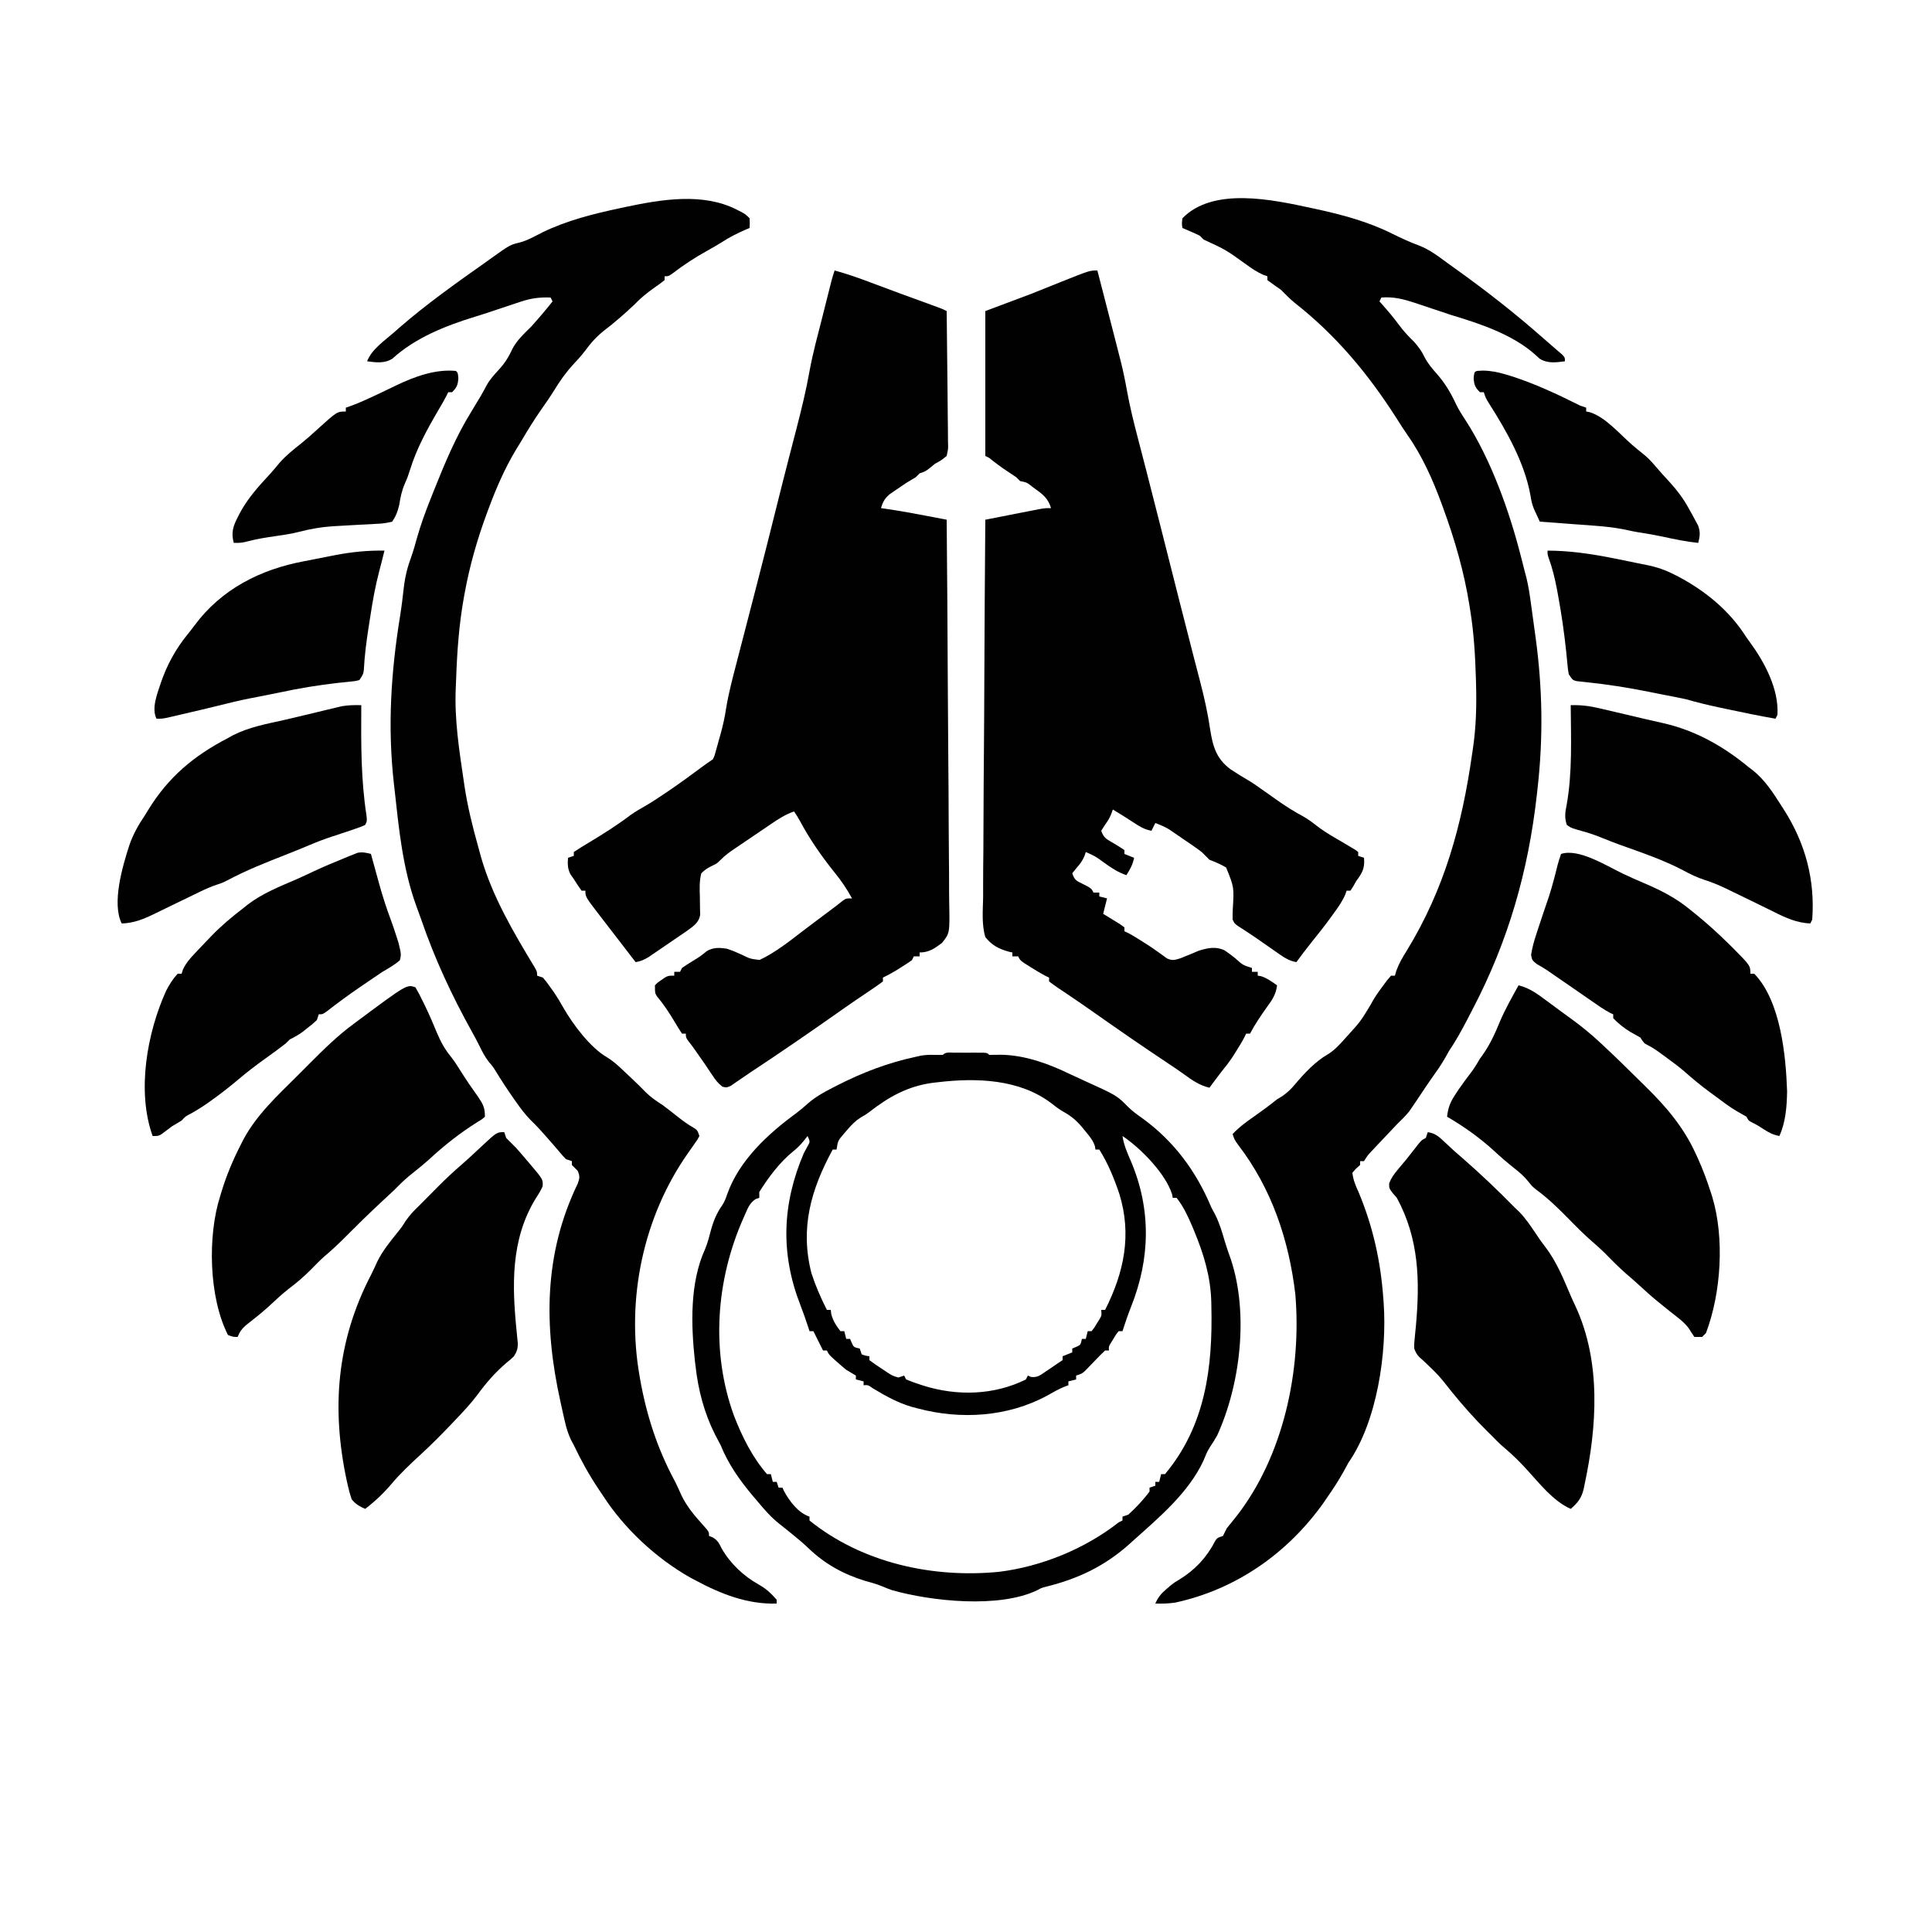<?xml version="1.0" encoding="UTF-8"?>
<svg version="1.1" xmlns="http://www.w3.org/2000/svg" width="1000" height="1000">
<path d="M0 0 C6.358 1.742 12.517 3.888 18.676 6.234 C23.649 8.125 28.636 9.974 33.633 11.801 C34.307 12.047 34.981 12.294 35.676 12.548 C38.43 13.555 41.185 14.561 43.94 15.565 C45.895 16.278 47.85 16.993 49.805 17.707 C51.521 18.333 51.521 18.333 53.273 18.972 C56 20 56 20 58 21 C58.139 30.71 58.246 40.419 58.311 50.129 C58.342 54.638 58.385 59.146 58.453 63.655 C58.518 68.006 58.554 72.356 58.569 76.707 C58.58 78.367 58.602 80.027 58.634 81.687 C58.678 84.013 58.684 86.335 58.681 88.661 C58.703 89.348 58.724 90.035 58.747 90.743 C58.722 92.672 58.722 92.672 58 96 C55.125 98.322 55.125 98.322 52 100 C50.67 101.083 50.67 101.083 49.312 102.188 C47 104 47 104 44 105 C43.34 105.66 42.68 106.32 42 107 C40.34 108.011 38.672 109.01 37 110 C35.086 111.265 33.191 112.558 31.312 113.875 C30.36 114.532 29.407 115.19 28.426 115.867 C25.839 118.142 24.972 119.738 24 123 C24.695 123.098 25.39 123.196 26.105 123.297 C33.439 124.375 40.71 125.676 47.988 127.078 C48.955 127.263 49.921 127.448 50.917 127.639 C53.278 128.092 55.639 128.545 58 129 C58.257 157.024 58.451 185.049 58.57 213.074 C58.627 226.087 58.704 239.099 58.83 252.111 C58.939 263.453 59.01 274.794 59.035 286.136 C59.049 292.142 59.083 298.146 59.163 304.152 C59.238 309.806 59.261 315.458 59.244 321.112 C59.247 323.186 59.269 325.26 59.311 327.333 C59.614 342.971 59.614 342.971 55.573 348.052 C51.786 350.92 48.826 353 44 353 C44 353.66 44 354.32 44 355 C43.01 355 42.02 355 41 355 C40.67 355.66 40.34 356.32 40 357 C38.263 358.217 36.486 359.376 34.688 360.5 C33.722 361.108 32.756 361.717 31.762 362.344 C29.54 363.676 27.337 364.89 25 366 C25 366.66 25 367.32 25 368 C22.784 369.671 20.562 371.22 18.25 372.75 C16.771 373.746 15.294 374.744 13.816 375.742 C13.03 376.272 12.244 376.801 11.434 377.347 C7.319 380.142 3.256 383.012 -0.812 385.875 C-14.859 395.73 -28.996 405.456 -43.331 414.888 C-44.978 415.985 -46.604 417.114 -48.23 418.242 C-49.206 418.905 -50.182 419.567 -51.188 420.25 C-52.446 421.124 -52.446 421.124 -53.73 422.016 C-56 423 -56 423 -58.094 422.453 C-60.393 420.701 -61.715 418.91 -63.312 416.5 C-63.912 415.611 -64.511 414.721 -65.129 413.805 C-66.055 412.416 -66.055 412.416 -67 411 C-68.245 409.205 -69.495 407.413 -70.75 405.625 C-71.302 404.834 -71.853 404.042 -72.422 403.227 C-73.478 401.736 -74.573 400.272 -75.703 398.836 C-77 397 -77 397 -77 395 C-77.66 395 -78.32 395 -79 395 C-80.322 393.047 -81.557 391.035 -82.75 389 C-85.542 384.287 -88.442 379.895 -91.969 375.684 C-93 374 -93 374 -93 370 C-91.574 368.516 -91.574 368.516 -89.688 367.25 C-88.765 366.608 -88.765 366.608 -87.824 365.953 C-86 365 -86 365 -83 365 C-83 364.34 -83 363.68 -83 363 C-82.01 363 -81.02 363 -80 363 C-79.67 362.34 -79.34 361.68 -79 361 C-77.261 359.807 -75.483 358.669 -73.688 357.562 C-69.732 355.164 -69.732 355.164 -66.145 352.277 C-62.856 350.319 -59.676 350.486 -56 351 C-53.307 351.8 -50.799 352.887 -48.25 354.062 C-43.743 356.273 -43.743 356.273 -38.859 356.871 C-30.471 352.941 -23.06 346.924 -15.741 341.326 C-12.343 338.738 -8.919 336.185 -5.5 333.625 C-4.156 332.617 -2.812 331.61 -1.469 330.602 C-0.86 330.148 -0.252 329.695 0.375 329.228 C1.698 328.228 2.994 327.193 4.281 326.148 C6 325 6 325 9 325 C6.299 320.022 3.329 315.69 -0.25 311.312 C-6.935 302.963 -12.957 294.294 -17.992 284.84 C-18.905 283.174 -19.946 281.58 -21 280 C-25.374 281.524 -29.014 283.843 -32.812 286.438 C-33.456 286.873 -34.1 287.308 -34.763 287.756 C-36.133 288.684 -37.501 289.615 -38.868 290.547 C-41.04 292.027 -43.219 293.496 -45.398 294.965 C-46.829 295.934 -48.258 296.904 -49.688 297.875 C-50.358 298.327 -51.029 298.778 -51.72 299.244 C-54.349 301.042 -56.728 302.721 -58.957 305.008 C-61 307 -61 307 -62.992 307.935 C-65.402 309.091 -67.125 310.083 -69 312 C-70.05 316.023 -69.892 319.928 -69.75 324.062 C-69.707 326.22 -69.68 328.377 -69.672 330.535 C-69.642 331.488 -69.612 332.441 -69.581 333.422 C-70.296 337.819 -73.256 339.446 -76.686 341.999 C-82.627 346.064 -82.627 346.064 -84.763 347.51 C-86.5 348.687 -88.229 349.875 -89.957 351.064 C-91.065 351.818 -92.173 352.572 -93.281 353.324 C-94.282 354.006 -95.283 354.687 -96.314 355.389 C-98.65 356.79 -100.343 357.563 -103 358 C-105.808 354.355 -108.613 350.708 -111.416 347.059 C-113.092 344.88 -114.773 342.704 -116.453 340.527 C-117.615 339.018 -118.776 337.509 -119.938 336 C-120.493 335.283 -121.048 334.565 -121.62 333.826 C-129 324.219 -129 324.219 -129 321 C-129.66 321 -130.32 321 -131 321 C-132.406 319.05 -133.73 317.04 -135 315 C-135.577 314.175 -136.155 313.35 -136.75 312.5 C-138.255 309.489 -138.232 307.323 -138 304 C-137.01 303.67 -136.02 303.34 -135 303 C-135 302.34 -135 301.68 -135 301 C-132.367 299.245 -129.72 297.613 -127 296 C-119.632 291.577 -112.484 287.057 -105.633 281.859 C-103.107 280.076 -100.508 278.549 -97.812 277.041 C-94.788 275.304 -91.897 273.377 -89 271.438 C-88.364 271.013 -87.727 270.588 -87.071 270.15 C-80.937 266.021 -74.981 261.661 -69.047 257.25 C-67.065 255.786 -65.05 254.367 -63 253 C-62.07 250.999 -62.07 250.999 -61.465 248.633 C-61.213 247.746 -60.961 246.859 -60.701 245.945 C-60.449 245.015 -60.197 244.084 -59.938 243.125 C-59.682 242.233 -59.426 241.341 -59.162 240.422 C-57.889 235.852 -56.856 231.344 -56.165 226.65 C-54.906 218.945 -52.935 211.451 -50.965 203.906 C-50.563 202.351 -50.161 200.795 -49.76 199.239 C-48.704 195.149 -47.643 191.059 -46.58 186.971 C-44.909 180.544 -43.248 174.114 -41.586 167.685 C-41.171 166.079 -40.756 164.474 -40.34 162.868 C-36.873 149.467 -33.494 136.045 -30.15 122.612 C-28.003 113.987 -25.827 105.371 -23.602 96.766 C-23.349 95.787 -23.096 94.808 -22.836 93.8 C-21.847 89.969 -20.857 86.139 -19.859 82.31 C-17.17 71.978 -14.686 61.727 -12.823 51.212 C-11.123 42.113 -8.651 33.156 -6.375 24.188 C-5.867 22.166 -5.359 20.145 -4.852 18.123 C-4.368 16.2 -3.883 14.278 -3.398 12.355 C-3.172 11.459 -2.946 10.562 -2.713 9.638 C-2.503 8.809 -2.293 7.98 -2.076 7.126 C-1.892 6.399 -1.707 5.672 -1.518 4.924 C-1.071 3.265 -0.543 1.629 0 0 Z " fill="#000100" transform="translate(432,140)"/>
<path d="M0 0 C2.505 9.662 5 19.326 7.484 28.993 C7.962 30.851 8.44 32.708 8.919 34.566 C9.723 37.688 10.519 40.813 11.312 43.938 C11.542 44.826 11.772 45.715 12.008 46.631 C13.34 51.911 14.421 57.204 15.383 62.562 C16.851 70.652 18.816 78.572 20.898 86.524 C22.11 91.155 23.303 95.791 24.5 100.426 C24.901 101.977 24.901 101.977 25.311 103.56 C27.693 112.776 30.038 122.002 32.375 131.23 C32.565 131.982 32.756 132.734 32.952 133.508 C34.125 138.143 35.298 142.777 36.471 147.412 C38.221 154.327 39.971 161.242 41.723 168.156 C41.91 168.894 42.097 169.632 42.289 170.393 C44.609 179.548 46.944 188.7 49.309 197.844 C49.547 198.768 49.786 199.692 50.032 200.644 C51.077 204.69 52.126 208.734 53.184 212.776 C55.3 220.912 57.12 229.02 58.344 237.34 C59.709 246.186 61.49 252.68 68.921 258.179 C71.888 260.154 74.901 262.021 77.982 263.812 C80.573 265.338 83.001 267.051 85.438 268.812 C86.198 269.342 86.959 269.872 87.742 270.418 C89.338 271.536 90.925 272.665 92.508 273.801 C97.16 277.123 101.82 280.059 106.855 282.758 C109.733 284.425 112.278 286.426 114.902 288.461 C118.742 291.278 122.893 293.597 127 296 C128.547 296.908 130.089 297.824 131.625 298.75 C132.277 299.137 132.93 299.523 133.602 299.922 C134.294 300.456 134.294 300.456 135 301 C135 301.66 135 302.32 135 303 C135.99 303.33 136.98 303.66 138 304 C138.51 309.357 137.169 311.745 134 316 C133.464 316.949 132.928 317.897 132.375 318.875 C131.694 319.927 131.694 319.927 131 321 C130.34 321 129.68 321 129 321 C128.765 321.687 128.531 322.374 128.289 323.082 C126.73 326.61 124.639 329.591 122.375 332.688 C121.708 333.61 121.708 333.61 121.028 334.551 C117.754 339.05 114.342 343.42 110.828 347.734 C108.124 351.086 105.555 354.535 103 358 C99.701 357.374 97.513 356.185 94.77 354.27 C93.966 353.713 93.162 353.157 92.334 352.584 C91.502 351.999 90.67 351.415 89.812 350.812 C88.174 349.673 86.534 348.533 84.895 347.395 C84.09 346.832 83.285 346.27 82.456 345.69 C79.252 343.485 75.993 341.37 72.721 339.268 C71 338 71 338 70 336 C69.977 334.267 70.01 332.533 70.07 330.801 C70.783 319.224 70.783 319.224 66.629 308.996 C63.805 307.32 61.051 306.191 58 305 C56.656 303.677 55.324 302.343 54 301 C50.941 298.667 47.744 296.536 44.562 294.375 C43.716 293.79 42.87 293.205 41.998 292.602 C41.175 292.04 40.352 291.478 39.504 290.898 C38.76 290.39 38.015 289.881 37.248 289.357 C34.903 287.941 32.567 286.947 30 286 C29.34 287.32 28.68 288.64 28 290 C24.281 289.352 21.695 287.684 18.562 285.625 C15.078 283.347 11.583 281.12 8 279 C7.753 279.701 7.505 280.402 7.25 281.125 C6 284 6 284 3.812 287.125 C3.214 288.074 2.616 289.022 2 290 C3.317 293.952 5.026 294.471 8.562 296.562 C10.407 297.655 12.23 298.79 14 300 C14 300.66 14 301.32 14 302 C15.65 302.66 17.3 303.32 19 304 C18.355 307.485 16.899 310.028 15 313 C10.618 311.498 7.097 309.127 3.375 306.438 C-1.034 303.221 -1.034 303.221 -6 301 C-6.227 301.701 -6.454 302.402 -6.688 303.125 C-7.861 305.695 -8.843 307.075 -10.688 309.125 C-11.451 310.074 -12.214 311.022 -13 312 C-11.769 315.693 -10.871 315.861 -7.5 317.562 C-3.102 319.796 -3.102 319.796 -2 322 C-1.01 322 -0.02 322 1 322 C1 322.66 1 323.32 1 324 C2.32 324.33 3.64 324.66 5 325 C4.333 327.667 3.667 330.333 3 333 C3.794 333.482 4.588 333.964 5.406 334.461 C6.427 335.093 7.448 335.724 8.5 336.375 C9.521 337.001 10.542 337.628 11.594 338.273 C12.388 338.843 13.182 339.413 14 340 C14 340.66 14 341.32 14 342 C14.553 342.263 15.106 342.526 15.676 342.797 C18.282 344.146 20.716 345.667 23.188 347.25 C24.153 347.864 25.119 348.477 26.113 349.109 C27.948 350.311 29.762 351.548 31.543 352.828 C32.313 353.38 33.082 353.932 33.875 354.5 C34.553 355.005 35.231 355.511 35.93 356.031 C38.748 357.35 40.049 356.914 43 356 C46.211 354.746 49.379 353.409 52.551 352.059 C57.218 350.626 61.437 349.732 65.914 351.947 C67.816 353.216 69.595 354.565 71.375 356 C75.284 359.532 75.284 359.532 80 361 C80 361.66 80 362.32 80 363 C80.99 363 81.98 363 83 363 C83 363.66 83 364.32 83 365 C83.536 365.082 84.073 365.165 84.625 365.25 C87.835 366.264 90.263 368.072 93 370 C92.491 374.645 90.387 377.707 87.688 381.375 C84.523 385.797 81.566 390.202 79 395 C78.34 395 77.68 395 77 395 C76.74 395.548 76.479 396.096 76.211 396.66 C74.818 399.352 73.25 401.879 71.625 404.438 C71.04 405.364 70.455 406.291 69.852 407.246 C68.027 409.959 66.066 412.468 64 415 C62.91 416.432 61.826 417.87 60.75 419.312 C59.969 420.359 59.969 420.359 59.172 421.426 C58.785 421.945 58.398 422.465 58 423 C52.734 421.753 49.045 419.083 44.738 415.969 C42.052 414.037 39.324 412.198 36.562 410.375 C23.679 401.819 10.962 393.018 -1.685 384.118 C-5.706 381.291 -9.739 378.488 -13.816 375.742 C-14.566 375.236 -15.315 374.729 -16.087 374.208 C-17.497 373.257 -18.911 372.313 -20.329 371.375 C-21.921 370.3 -23.466 369.157 -25 368 C-25 367.34 -25 366.68 -25 366 C-25.543 365.742 -26.085 365.484 -26.645 365.219 C-29.422 363.782 -32.042 362.167 -34.688 360.5 C-35.661 359.892 -36.634 359.283 -37.637 358.656 C-40 357 -40 357 -41 355 C-41.99 355 -42.98 355 -44 355 C-44 354.34 -44 353.68 -44 353 C-44.553 352.882 -45.106 352.764 -45.676 352.642 C-50.891 351.201 -54.631 349.342 -58 345 C-59.96 338.43 -59.26 331.149 -59.135 324.377 C-59.132 322.248 -59.134 320.119 -59.14 317.99 C-59.143 312.217 -59.084 306.446 -59.014 300.674 C-58.951 294.639 -58.946 288.603 -58.934 282.568 C-58.903 271.143 -58.821 259.718 -58.72 248.293 C-58.608 235.285 -58.553 222.277 -58.503 209.268 C-58.399 182.512 -58.223 155.756 -58 129 C-53.641 128.142 -49.281 127.288 -44.92 126.437 C-43.437 126.147 -41.954 125.856 -40.471 125.563 C-38.339 125.144 -36.207 124.728 -34.074 124.312 C-32.791 124.061 -31.508 123.81 -30.186 123.551 C-27 123 -27 123 -24 123 C-25.365 118.196 -28.067 115.975 -32 113.188 C-32.547 112.781 -33.093 112.374 -33.656 111.955 C-36.532 109.69 -36.532 109.69 -40 109 C-40.66 108.34 -41.32 107.68 -42 107 C-43.424 106.021 -44.863 105.065 -46.312 104.125 C-49.692 101.903 -52.868 99.563 -56 97 C-56.66 96.67 -57.32 96.34 -58 96 C-58 71.25 -58 46.5 -58 21 C-50.08 18.03 -42.16 15.06 -34 12 C-26.197 8.87 -26.197 8.87 -18.398 5.73 C-4.005 0 -4.005 0 0 0 Z " fill="#000100" transform="translate(568,140)"/>
<path d="M0 0 C0.796 0.17 1.592 0.34 2.411 0.515 C16.054 3.471 29.47 7.087 42 13.375 C46.492 15.569 50.921 17.664 55.625 19.375 C61.111 21.518 65.482 24.818 70.188 28.312 C71.578 29.312 72.97 30.309 74.363 31.305 C90.298 42.699 105.589 54.634 120.266 67.617 C121.725 68.904 123.196 70.178 124.672 71.445 C125.502 72.165 126.332 72.884 127.188 73.625 C127.951 74.281 128.714 74.937 129.5 75.613 C131.188 77.312 131.188 77.312 131.188 79.312 C126.578 79.943 122.079 80.54 118.039 77.918 C117.346 77.285 116.652 76.652 115.938 76 C104.167 65.416 87.132 59.796 72.188 55.312 C70.283 54.678 68.378 54.044 66.477 53.399 C63.387 52.352 60.286 51.335 57.188 50.312 C56.016 49.915 54.844 49.518 53.637 49.109 C47.584 47.127 42.563 45.812 36.188 46.312 C35.693 47.303 35.693 47.303 35.188 48.312 C35.623 48.797 36.059 49.282 36.508 49.781 C39.596 53.257 42.567 56.746 45.312 60.5 C47.692 63.741 50.303 66.504 53.188 69.312 C55.406 71.857 57.069 74.06 58.504 77.121 C60.315 80.555 62.412 83.052 65 85.938 C69.185 90.759 72.08 95.567 74.766 101.391 C76.19 104.318 77.817 106.921 79.625 109.625 C92.899 130.158 102.363 156.614 108.375 180.188 C108.678 181.361 108.981 182.534 109.293 183.742 C109.588 184.92 109.883 186.099 110.188 187.312 C110.525 188.582 110.863 189.852 111.211 191.16 C112.339 195.69 112.998 200.253 113.625 204.875 C113.812 206.228 113.812 206.228 114.003 207.608 C114.267 209.524 114.529 211.44 114.788 213.357 C115.19 216.329 115.601 219.299 116.012 222.27 C119.614 248.64 120.009 274.169 117 300.625 C116.886 301.65 116.771 302.675 116.654 303.731 C112.223 343.223 101.918 379.3 83.47 414.58 C82.483 416.469 81.506 418.363 80.529 420.258 C77.651 425.804 74.695 431.131 71.188 436.312 C70.589 437.385 69.991 438.457 69.375 439.562 C67.173 443.483 64.586 447.099 61.984 450.762 C60.302 453.15 58.673 455.563 57.062 458 C55.267 460.7 53.472 463.398 51.625 466.062 C51.273 466.573 50.921 467.083 50.559 467.609 C48.612 470.028 46.392 472.126 44.188 474.312 C41.606 477.003 39.052 479.719 36.5 482.438 C35.824 483.153 35.148 483.868 34.451 484.605 C33.803 485.295 33.156 485.985 32.488 486.695 C31.902 487.318 31.316 487.941 30.712 488.583 C29.003 490.444 29.003 490.444 27.188 493.312 C26.527 493.312 25.867 493.312 25.188 493.312 C25.188 493.973 25.188 494.632 25.188 495.312 C24.507 495.911 23.826 496.509 23.125 497.125 C22.486 497.847 21.846 498.569 21.188 499.312 C21.57 502.938 22.803 505.898 24.312 509.188 C31.816 527.052 35.809 545.01 37.188 564.312 C37.251 565.126 37.314 565.939 37.379 566.777 C39.131 592.436 34.051 627.859 19.188 649.312 C18.315 650.865 17.46 652.427 16.625 654 C14.065 658.624 11.216 662.983 8.188 667.312 C7.598 668.183 7.009 669.053 6.402 669.949 C-12.183 696.198 -38.989 714.982 -70.453 721.797 C-73.958 722.335 -77.273 722.402 -80.812 722.312 C-79.397 719.009 -77.723 717.077 -75 714.75 C-74.334 714.171 -73.667 713.592 -72.98 712.996 C-70.812 711.312 -70.812 711.312 -68.391 709.883 C-60.442 705.041 -54.255 698.5 -50.031 690.246 C-48.812 688.312 -48.812 688.312 -45.812 687.312 C-45.116 685.995 -44.456 684.657 -43.812 683.312 C-42.332 681.442 -40.829 679.591 -39.312 677.75 C-14.46 646.308 -5.025 601.456 -8.352 562.215 C-11.669 534.129 -20.559 507.601 -37.879 484.965 C-39.812 482.312 -39.812 482.312 -40.812 479.312 C-37.505 475.749 -33.843 473.072 -29.875 470.312 C-25.747 467.424 -21.743 464.468 -17.812 461.312 C-16.389 460.446 -16.389 460.446 -14.938 459.562 C-12.29 457.657 -10.682 456.133 -8.625 453.688 C-3.714 447.858 1.993 441.706 8.652 437.906 C12.042 435.776 14.461 433.088 17.125 430.125 C17.653 429.544 18.181 428.963 18.724 428.365 C25.408 420.968 25.408 420.968 30.555 412.488 C32.336 409.023 34.414 406.054 36.75 402.938 C37.535 401.878 38.32 400.818 39.129 399.727 C39.808 398.93 40.488 398.133 41.188 397.312 C41.847 397.312 42.508 397.312 43.188 397.312 C43.434 396.463 43.68 395.614 43.934 394.738 C45.297 391.012 47.149 387.837 49.25 384.5 C68.914 352.376 77.927 319.365 83.188 282.312 C83.32 281.418 83.453 280.523 83.59 279.601 C85.23 268.478 85.497 257.529 85.188 246.312 C85.151 244.963 85.151 244.963 85.113 243.586 C84.752 231.739 84.086 220.023 82.188 208.312 C82.044 207.396 81.9 206.479 81.751 205.535 C78.949 188.147 74.24 171.836 68.188 155.312 C67.902 154.527 67.617 153.742 67.323 152.934 C62.824 140.699 57.332 128.333 49.805 117.633 C47.737 114.667 45.813 111.614 43.875 108.562 C29.257 85.716 12.778 65.932 -8.633 49.09 C-11.203 46.994 -13.469 44.656 -15.812 42.312 C-17.071 41.399 -18.342 40.504 -19.625 39.625 C-21.203 38.48 -21.203 38.48 -22.812 37.312 C-22.812 36.653 -22.812 35.992 -22.812 35.312 C-23.512 35.069 -24.212 34.825 -24.934 34.574 C-28.262 33.115 -30.926 31.248 -33.875 29.125 C-44.27 21.631 -44.27 21.631 -55.812 16.312 C-56.472 15.652 -57.133 14.992 -57.812 14.312 C-59.333 13.56 -60.878 12.856 -62.438 12.188 C-63.255 11.834 -64.072 11.481 -64.914 11.117 C-65.541 10.852 -66.167 10.586 -66.812 10.312 C-67.125 8.062 -67.125 8.062 -66.812 5.312 C-50.849 -11.15 -19.872 -4.284 0 0 Z " fill="#000100" transform="translate(678.812,107.688)"/>
<path d="M0 0 C0.842 0.423 1.684 0.846 2.551 1.281 C4.688 2.5 4.688 2.5 6.688 4.5 C6.812 7.125 6.812 7.125 6.688 9.5 C6.131 9.731 5.574 9.961 5 10.199 C0.414 12.159 -3.786 14.308 -7.961 17.027 C-10.367 18.534 -12.827 19.92 -15.307 21.3 C-21.619 24.816 -27.461 28.615 -33.203 33.031 C-35.312 34.5 -35.312 34.5 -37.312 34.5 C-37.312 35.16 -37.312 35.82 -37.312 36.5 C-38.994 37.834 -40.734 39.093 -42.5 40.312 C-46.49 43.145 -49.935 45.95 -53.312 49.5 C-58.203 54.073 -63.179 58.436 -68.5 62.5 C-72.537 65.682 -75.52 69.013 -78.535 73.156 C-80.483 75.724 -82.608 78.025 -84.812 80.375 C-88.592 84.518 -91.585 88.796 -94.496 93.578 C-96.512 96.821 -98.677 99.942 -100.875 103.062 C-104.614 108.403 -108.026 113.872 -111.312 119.5 C-112.333 121.167 -113.354 122.834 -114.375 124.5 C-120.084 134.064 -124.445 144.071 -128.312 154.5 C-128.659 155.424 -129.005 156.349 -129.361 157.301 C-134.376 170.889 -138.209 184.338 -140.812 198.562 C-140.936 199.239 -141.06 199.915 -141.188 200.612 C-143.72 214.65 -144.709 228.504 -145.213 242.738 C-145.275 244.447 -145.342 246.155 -145.42 247.863 C-146.118 263.904 -143.658 279.677 -141.312 295.5 C-141.179 296.407 -141.046 297.313 -140.909 298.247 C-139.318 308.813 -136.796 319.095 -133.909 329.373 C-133.388 331.231 -132.884 333.093 -132.383 334.957 C-126.549 355.48 -115.429 374.242 -104.457 392.383 C-103.312 394.5 -103.312 394.5 -103.312 396.5 C-102.323 396.83 -101.332 397.16 -100.312 397.5 C-98.48 399.652 -98.48 399.652 -96.5 402.438 C-95.786 403.442 -95.072 404.446 -94.336 405.48 C-92.63 408.026 -91.109 410.574 -89.625 413.25 C-84.583 421.937 -75.832 433.727 -67.031 438.82 C-63.175 441.203 -60.086 444.257 -56.812 447.375 C-56.162 447.987 -55.511 448.6 -54.84 449.23 C-52.075 451.839 -49.355 454.456 -46.719 457.195 C-44.097 459.706 -41.358 461.53 -38.312 463.5 C-35.526 465.571 -32.808 467.73 -30.08 469.877 C-27.61 471.802 -25.196 473.567 -22.473 475.121 C-20.312 476.5 -20.312 476.5 -19.312 479.5 C-20.281 481.375 -20.281 481.375 -21.812 483.5 C-22.375 484.31 -22.937 485.119 -23.516 485.953 C-24.109 486.794 -24.702 487.634 -25.312 488.5 C-48.455 521.528 -57.219 563.878 -50.312 603.5 C-50.127 604.57 -50.127 604.57 -49.938 605.662 C-46.665 624.022 -41.057 641.323 -32.221 657.757 C-30.87 660.349 -29.709 663.027 -28.5 665.688 C-25.75 671.272 -22.056 675.715 -17.919 680.313 C-14.312 684.325 -14.312 684.325 -14.312 686.5 C-13.704 686.738 -13.096 686.977 -12.469 687.223 C-9.799 688.804 -9.189 690.18 -7.812 692.938 C-3.386 700.699 3.541 707.282 11.352 711.625 C15.333 713.863 17.669 716.114 20.688 719.5 C20.688 720.16 20.688 720.82 20.688 721.5 C5.553 721.977 -8.175 716.534 -21.312 709.5 C-22.712 708.758 -22.712 708.758 -24.141 708 C-41.826 697.959 -58.329 682.585 -69.312 665.5 C-70.064 664.379 -70.817 663.26 -71.57 662.141 C-76.422 654.856 -80.559 647.417 -84.312 639.5 C-84.799 638.591 -85.285 637.683 -85.786 636.747 C-87.345 633.431 -88.222 630.404 -89.031 626.836 C-89.322 625.559 -89.614 624.282 -89.914 622.966 C-90.214 621.602 -90.514 620.239 -90.812 618.875 C-90.966 618.182 -91.119 617.489 -91.277 616.775 C-99.816 578.095 -99.916 540.628 -82.281 504.145 C-81.246 501.318 -81.13 500.226 -82.312 497.5 C-83.293 496.481 -84.291 495.478 -85.312 494.5 C-85.312 493.84 -85.312 493.18 -85.312 492.5 C-86.302 492.17 -87.293 491.84 -88.312 491.5 C-89.82 490.004 -89.82 490.004 -91.438 488.062 C-94.23 484.773 -97.054 481.523 -99.938 478.312 C-100.652 477.515 -101.366 476.717 -102.102 475.895 C-103.614 474.256 -105.178 472.663 -106.781 471.113 C-109.571 468.233 -111.896 465.151 -114.188 461.875 C-114.619 461.265 -115.051 460.654 -115.497 460.026 C-118.736 455.415 -121.796 450.707 -124.742 445.902 C-126.28 443.445 -126.28 443.445 -128.258 441.191 C-130.341 438.463 -131.731 435.823 -133.209 432.745 C-134.406 430.31 -135.695 427.945 -137.012 425.574 C-147.556 406.586 -156.3 387.806 -163.359 367.244 C-164.146 364.978 -164.964 362.731 -165.812 360.488 C-172.902 341.06 -174.879 320.238 -177.125 299.812 C-177.236 298.831 -177.347 297.85 -177.462 296.839 C-180.737 267.573 -178.952 239.499 -174.25 210.496 C-173.455 205.549 -172.843 200.606 -172.312 195.625 C-171.64 189.985 -170.406 184.975 -168.425 179.658 C-167.299 176.462 -166.392 173.262 -165.508 169.992 C-163.452 162.723 -160.871 155.758 -158.062 148.75 C-157.579 147.536 -157.096 146.321 -156.599 145.07 C-150.976 131.029 -145.305 117.382 -137.312 104.5 C-136.248 102.731 -135.185 100.96 -134.125 99.188 C-133.634 98.378 -133.143 97.568 -132.637 96.734 C-131.506 94.827 -130.468 92.9 -129.438 90.938 C-127.759 87.934 -125.646 85.585 -123.312 83.062 C-120.183 79.661 -118.128 76.536 -116.238 72.348 C-113.897 67.674 -109.969 64.156 -106.312 60.5 C-102.509 56.276 -98.813 51.98 -95.312 47.5 C-95.642 46.84 -95.972 46.18 -96.312 45.5 C-102.015 45.272 -106.641 45.889 -112.062 47.75 C-112.758 47.978 -113.453 48.206 -114.17 48.441 C-116.221 49.117 -118.267 49.807 -120.312 50.5 C-121.361 50.845 -122.409 51.191 -123.488 51.547 C-125.428 52.187 -127.364 52.837 -129.297 53.496 C-131.379 54.189 -133.474 54.846 -135.578 55.473 C-150.704 60.12 -166.385 66.356 -178.164 77.105 C-182.204 79.728 -186.703 79.131 -191.312 78.5 C-188.787 72.136 -182.347 67.923 -177.312 63.5 C-176.329 62.63 -175.345 61.76 -174.332 60.863 C-160.407 48.812 -145.356 38.1 -130.312 27.5 C-129.366 26.821 -128.42 26.141 -127.445 25.441 C-117.334 18.225 -117.334 18.225 -112.372 17.034 C-108.194 15.951 -104.329 13.669 -100.479 11.734 C-87.696 5.525 -73.955 2.138 -60.125 -0.812 C-59.306 -0.989 -58.486 -1.165 -57.642 -1.347 C-39.115 -5.261 -17.543 -8.949 0 0 Z " fill="#000100" transform="translate(381.312,108.5)"/>
<path d="M0 0 C0.985 -0.001 1.97 -0.003 2.984 -0.004 C4.021 -0 5.057 0.004 6.125 0.008 C7.68 0.002 7.68 0.002 9.266 -0.004 C10.25 -0.003 11.235 -0.001 12.25 0 C13.16 0.001 14.07 0.002 15.008 0.003 C17.125 0.133 17.125 0.133 18.125 1.133 C20.281 1.114 22.437 1.095 24.593 1.074 C37.037 1.364 49.036 5.79 60.095 11.158 C62.243 12.19 64.409 13.174 66.582 14.152 C84.196 22.139 84.196 22.139 90.035 28.074 C92.292 30.297 94.651 32.013 97.25 33.82 C113.775 45.814 125.251 61.304 133.125 80.133 C133.767 81.343 134.413 82.552 135.062 83.758 C137.345 88.254 138.706 92.948 140.117 97.777 C141.061 100.921 142.137 103.983 143.25 107.07 C152.468 135.014 148.228 171.586 136.125 198.133 C134.906 200.284 133.615 202.337 132.234 204.387 C130.869 206.537 130.004 208.833 129.031 211.18 C121.43 227.563 106.364 240.338 93.125 252.133 C92.441 252.757 91.756 253.381 91.051 254.023 C77.925 265.844 64.049 272.378 47.041 276.542 C45.069 277.089 45.069 277.089 43.149 278.147 C23.439 287.748 -11.785 283.973 -32.227 278.184 C-33.966 277.55 -35.691 276.876 -37.395 276.152 C-40.257 274.976 -43.141 274.2 -46.125 273.383 C-57.328 269.959 -67.028 264.579 -75.469 256.434 C-78.083 253.934 -80.816 251.66 -83.625 249.383 C-84.543 248.636 -85.461 247.89 -86.406 247.121 C-87.816 245.985 -89.231 244.854 -90.656 243.738 C-94.952 240.322 -98.369 236.324 -101.875 232.133 C-102.964 230.859 -102.964 230.859 -104.074 229.559 C-110.952 221.372 -116.859 213.086 -120.875 203.133 C-121.83 201.318 -122.789 199.506 -123.75 197.695 C-129.395 186.462 -132.496 174.606 -133.875 162.133 C-133.986 161.254 -134.097 160.375 -134.211 159.469 C-136.208 140.744 -136.89 119.104 -128.906 101.625 C-127.606 98.484 -126.799 95.295 -125.938 92.008 C-124.564 87.01 -122.978 83.138 -120.02 78.91 C-118.834 77.07 -118.18 75.395 -117.5 73.32 C-111.324 55.783 -96.421 42.062 -81.902 31.441 C-79.672 29.74 -77.635 28.033 -75.559 26.164 C-71.7 22.827 -67.528 20.508 -63 18.195 C-61.757 17.554 -61.757 17.554 -60.489 16.9 C-47.318 10.209 -34.334 5.231 -19.875 2.133 C-18.998 1.934 -18.122 1.736 -17.219 1.531 C-14.795 1.119 -12.58 1.067 -10.125 1.133 C-8.709 1.17 -7.291 1.18 -5.875 1.133 C-4.221 -0.521 -2.272 0.003 0 0 Z M-8.125 15.258 C-9.147 15.375 -10.169 15.492 -11.223 15.612 C-24.045 17.348 -33.853 22.863 -43.918 30.703 C-45.875 32.133 -45.875 32.133 -48.352 33.531 C-51.113 35.284 -52.932 37.161 -55.062 39.633 C-56.074 40.793 -56.074 40.793 -57.105 41.977 C-60.17 45.588 -60.17 45.588 -60.875 50.133 C-61.535 50.133 -62.195 50.133 -62.875 50.133 C-74.123 70.871 -79.863 90.659 -73.875 114.133 C-71.728 120.74 -69.031 126.949 -65.875 133.133 C-65.215 133.133 -64.555 133.133 -63.875 133.133 C-63.751 134.185 -63.751 134.185 -63.625 135.258 C-62.695 138.823 -61.108 141.223 -58.875 144.133 C-58.215 144.133 -57.555 144.133 -56.875 144.133 C-56.38 146.113 -56.38 146.113 -55.875 148.133 C-55.215 148.133 -54.555 148.133 -53.875 148.133 C-53.607 148.772 -53.339 149.412 -53.062 150.07 C-51.988 152.464 -51.988 152.464 -48.875 153.133 C-48.545 154.123 -48.215 155.113 -47.875 156.133 C-45.86 156.866 -45.86 156.866 -43.875 157.133 C-43.875 157.793 -43.875 158.453 -43.875 159.133 C-41.991 160.561 -40.041 161.902 -38.062 163.195 C-36.984 163.908 -35.905 164.621 -34.793 165.355 C-31.965 167.227 -31.965 167.227 -28.875 168.133 C-27.885 167.803 -26.895 167.473 -25.875 167.133 C-25.545 167.793 -25.215 168.453 -24.875 169.133 C-22.606 170.068 -20.392 170.879 -18.062 171.633 C-17.388 171.853 -16.713 172.074 -16.017 172.302 C1.358 177.798 20.544 177.374 37.125 169.133 C37.455 168.473 37.785 167.813 38.125 167.133 C38.67 167.366 39.216 167.599 39.777 167.84 C43.257 168.274 44.835 166.757 47.688 164.82 C48.638 164.185 49.588 163.549 50.566 162.895 C51.411 162.313 52.255 161.732 53.125 161.133 C54.115 160.473 55.105 159.813 56.125 159.133 C56.125 158.473 56.125 157.813 56.125 157.133 C58.6 156.143 58.6 156.143 61.125 155.133 C61.125 154.473 61.125 153.813 61.125 153.133 C62.084 152.731 62.084 152.731 63.062 152.32 C65.456 151.246 65.456 151.246 66.125 148.133 C66.785 148.133 67.445 148.133 68.125 148.133 C68.455 146.813 68.785 145.493 69.125 144.133 C69.785 144.133 70.445 144.133 71.125 144.133 C72.493 142.451 72.493 142.451 73.75 140.32 C74.196 139.613 74.642 138.905 75.102 138.176 C76.349 136.067 76.349 136.067 76.125 133.133 C76.785 133.133 77.445 133.133 78.125 133.133 C87.944 113.724 92.037 94.228 85.475 73.032 C82.785 65.027 79.629 57.308 75.125 50.133 C74.465 50.133 73.805 50.133 73.125 50.133 C72.997 49.299 72.997 49.299 72.867 48.449 C71.895 45.416 70.27 43.524 68.25 41.07 C67.551 40.213 66.853 39.356 66.133 38.473 C62.983 34.802 60.346 32.64 56.07 30.297 C54.012 29.065 52.194 27.681 50.312 26.195 C33.908 13.686 11.648 12.938 -8.125 15.258 Z M-75.875 43.133 C-76.597 44.04 -77.319 44.948 -78.062 45.883 C-79.723 47.882 -81.192 49.383 -83.25 51.008 C-90.256 56.679 -96.138 64.517 -100.875 72.133 C-100.875 73.123 -100.875 74.113 -100.875 75.133 C-101.465 75.326 -102.056 75.52 -102.664 75.719 C-105.792 77.719 -106.818 80.464 -108.25 83.758 C-108.547 84.419 -108.843 85.079 -109.149 85.76 C-123.286 117.752 -126.069 154.745 -113.938 187.992 C-109.794 198.68 -104.447 209.453 -96.875 218.133 C-96.215 218.133 -95.555 218.133 -94.875 218.133 C-94.38 220.113 -94.38 220.113 -93.875 222.133 C-93.215 222.133 -92.555 222.133 -91.875 222.133 C-91.545 223.123 -91.215 224.113 -90.875 225.133 C-90.215 225.133 -89.555 225.133 -88.875 225.133 C-88.627 225.69 -88.38 226.247 -88.125 226.82 C-85.226 232.183 -80.757 238.172 -74.875 240.133 C-74.875 240.793 -74.875 241.453 -74.875 242.133 C-47.583 264.152 -11.053 272.065 23.211 268.707 C45.292 265.971 67.627 256.811 85.125 243.133 C85.785 242.803 86.445 242.473 87.125 242.133 C87.125 241.473 87.125 240.813 87.125 240.133 C88.115 239.803 89.105 239.473 90.125 239.133 C94.077 235.501 97.944 231.473 101.125 227.133 C101.125 226.473 101.125 225.813 101.125 225.133 C102.115 224.803 103.105 224.473 104.125 224.133 C104.125 223.473 104.125 222.813 104.125 222.133 C104.785 222.133 105.445 222.133 106.125 222.133 C106.455 220.813 106.785 219.493 107.125 218.133 C107.785 218.133 108.445 218.133 109.125 218.133 C130.14 193.063 133.886 162.601 133.125 131.133 C133.111 130.426 133.097 129.719 133.083 128.99 C132.757 115.907 129.159 104.172 124.188 92.195 C123.702 91.024 123.702 91.024 123.207 89.829 C121.007 84.719 118.622 79.5 115.125 75.133 C114.465 75.133 113.805 75.133 113.125 75.133 C113.032 74.579 112.939 74.024 112.844 73.453 C109.482 62.6 96.566 49.427 87.125 43.133 C87.808 47.849 89.619 51.863 91.5 56.195 C102.049 81.135 101.51 106.599 91.555 131.535 C89.904 135.69 88.492 139.879 87.125 144.133 C86.465 144.133 85.805 144.133 85.125 144.133 C83.759 145.851 83.759 145.851 82.5 148.008 C81.831 149.087 81.831 149.087 81.148 150.188 C79.97 152.061 79.97 152.061 80.125 154.133 C79.465 154.133 78.805 154.133 78.125 154.133 C76.397 155.762 74.759 157.413 73.125 159.133 C71.922 160.388 70.714 161.638 69.5 162.883 C68.645 163.772 68.645 163.772 67.773 164.68 C66.125 166.133 66.125 166.133 63.125 167.133 C63.125 167.793 63.125 168.453 63.125 169.133 C61.805 169.463 60.485 169.793 59.125 170.133 C59.125 170.793 59.125 171.453 59.125 172.133 C58.424 172.393 57.722 172.654 57 172.922 C53.883 174.235 51.06 175.828 48.125 177.508 C27.739 188.562 3.331 190.063 -18.875 184.133 C-19.897 183.866 -20.919 183.599 -21.973 183.324 C-29.307 181.15 -35.539 177.674 -42.039 173.742 C-44.621 171.968 -44.621 171.968 -46.875 172.133 C-46.875 171.473 -46.875 170.813 -46.875 170.133 C-48.855 169.638 -48.855 169.638 -50.875 169.133 C-50.875 168.473 -50.875 167.813 -50.875 167.133 C-52.525 166.106 -54.195 165.111 -55.875 164.133 C-57.49 162.817 -59.075 161.462 -60.625 160.07 C-61.404 159.378 -62.182 158.686 -62.984 157.973 C-64.875 156.133 -64.875 156.133 -65.875 154.133 C-66.535 154.133 -67.195 154.133 -67.875 154.133 C-69.542 150.799 -71.208 147.466 -72.875 144.133 C-73.535 144.133 -74.195 144.133 -74.875 144.133 C-75.05 143.59 -75.225 143.048 -75.406 142.489 C-76.722 138.472 -78.093 134.494 -79.629 130.555 C-89.998 103.925 -89.023 78.32 -77.875 52.133 C-77.297 51.053 -76.72 49.972 -76.125 48.859 C-74.497 46.128 -74.497 46.128 -75.875 43.133 Z " fill="#000100" transform="translate(493.875,544.867)"/>
<path d="M0 0 C5.814 1.467 9.903 4.537 14.625 8.062 C15.422 8.65 16.219 9.237 17.04 9.842 C18.635 11.019 20.228 12.199 21.819 13.383 C23.664 14.751 25.52 16.1 27.387 17.438 C32.497 21.149 37.31 25.074 41.934 29.375 C42.491 29.892 43.048 30.409 43.622 30.942 C49.812 36.714 55.873 42.616 61.876 48.581 C63.128 49.821 64.384 51.057 65.645 52.288 C76.353 62.749 85.407 73.364 91.688 87.125 C92.055 87.916 92.422 88.708 92.801 89.523 C95.395 95.275 97.573 101.118 99.5 107.125 C99.865 108.26 99.865 108.26 100.237 109.418 C106.682 130.745 104.885 159.193 97 180 C96.34 180.66 95.68 181.32 95 182 C93.68 182 92.36 182 91 182 C90.056 180.606 89.123 179.203 88.255 177.76 C85.767 174.27 82.216 171.823 78.875 169.188 C77.341 167.952 75.808 166.715 74.277 165.477 C73.54 164.881 72.802 164.286 72.042 163.673 C68.627 160.876 65.374 157.922 62.121 154.938 C60.113 153.104 58.066 151.33 56 149.562 C52.028 146.111 48.357 142.393 44.688 138.625 C42.576 136.563 40.445 134.636 38.211 132.715 C33.786 128.88 29.716 124.747 25.625 120.562 C20.323 115.186 15.091 110.096 8.98 105.641 C7 104 7 104 5.059 101.562 C2.878 98.848 0.607 96.901 -2.125 94.75 C-5.816 91.8 -9.36 88.787 -12.812 85.562 C-20.157 78.865 -28.411 72.996 -37 68 C-36.483 63.419 -35.357 60.456 -32.812 56.625 C-32.185 55.676 -31.557 54.727 -30.91 53.75 C-28.77 50.669 -26.55 47.667 -24.266 44.691 C-22.667 42.555 -21.348 40.303 -20 38 C-19.571 37.402 -19.141 36.804 -18.699 36.188 C-14.782 30.682 -12.217 25.036 -9.656 18.797 C-6.911 12.303 -3.403 6.166 0 0 Z " fill="#000100" transform="translate(786,510)"/>
<path d="M0 0 C1.405 2.382 2.628 4.699 3.812 7.188 C4.164 7.904 4.515 8.621 4.876 9.359 C7.129 14.011 9.162 18.72 11.125 23.5 C13.105 28.222 15.203 32.069 18.438 36.02 C20.292 38.37 21.851 40.836 23.438 43.375 C26.314 47.97 29.352 52.409 32.52 56.809 C35.056 60.562 36 62.351 36 67 C34.453 68.387 34.453 68.387 32.25 69.688 C23.345 75.252 15.228 81.619 7.516 88.734 C3.975 91.923 0.267 94.889 -3.457 97.859 C-6.132 100.111 -8.541 102.515 -11 105 C-13.463 107.33 -15.953 109.631 -18.438 111.938 C-24.51 117.596 -30.426 123.381 -36.262 129.282 C-39.743 132.787 -43.306 136.109 -47.082 139.297 C-49.481 141.427 -51.695 143.706 -53.938 146 C-57.643 149.751 -61.446 153.009 -65.66 156.164 C-69.34 159.051 -72.713 162.262 -76.145 165.438 C-79.89 168.798 -83.814 171.904 -87.785 174.992 C-89.92 176.927 -90.948 178.35 -92 181 C-94.312 181 -94.312 181 -97 180 C-106.954 160.474 -107.627 128.562 -101 108 C-100.718 107.058 -100.718 107.058 -100.43 106.098 C-97.804 97.39 -94.343 89.212 -90.188 81.125 C-89.621 80.003 -89.621 80.003 -89.043 78.859 C-82.232 66.091 -71.497 56.179 -61.344 46.083 C-59.064 43.814 -56.794 41.533 -54.525 39.252 C-47.341 32.06 -40.22 25.023 -32 19 C-30.877 18.158 -30.877 18.158 -29.731 17.3 C-4.455 -1.485 -4.455 -1.485 0 0 Z " fill="#000100" transform="translate(215,511)"/>
<path d="M0 0 C3.943 0.561 5.894 2.442 8.75 5.125 C9.638 5.949 10.526 6.772 11.441 7.621 C12.286 8.406 13.13 9.191 14 10 C15.224 11.068 16.453 12.131 17.688 13.188 C27.124 21.413 36.24 30.06 45 39 C45.804 39.768 46.609 40.537 47.438 41.328 C50.583 44.608 53.019 48.175 55.553 51.935 C55.945 52.516 56.338 53.097 56.742 53.695 C57.126 54.264 57.51 54.833 57.905 55.419 C58.837 56.764 59.823 58.07 60.82 59.367 C66.704 67.057 70.234 75.88 74.015 84.727 C74.81 86.563 75.652 88.379 76.508 90.188 C89.811 118.97 87.615 152.453 81.125 182.625 C80.92 183.646 80.92 183.646 80.71 184.687 C79.597 189.4 77.634 191.869 74 195 C64.758 190.881 57.776 181.709 51.053 174.392 C47.416 170.453 43.706 166.77 39.586 163.328 C37.239 161.363 35.137 159.189 33 157 C32.321 156.331 31.641 155.662 30.941 154.973 C24.351 148.471 18.348 141.672 12.5 134.5 C5.657 125.83 5.657 125.83 -2.312 118.25 C-4.927 116.061 -5.843 115.099 -7 112 C-7.043 109.521 -7.043 109.521 -6.758 106.738 C-6.661 105.71 -6.563 104.683 -6.463 103.624 C-6.352 102.531 -6.24 101.438 -6.125 100.312 C-4.04 76.836 -4.469 55.267 -16 34 C-17.129 32.699 -17.129 32.699 -18.281 31.371 C-20 29 -20 29 -19.973 26.48 C-18.841 23.594 -17.438 21.682 -15.438 19.312 C-14.722 18.454 -14.007 17.595 -13.27 16.711 C-12.521 15.816 -11.772 14.922 -11 14 C-8.882 11.316 -6.772 8.625 -4.664 5.934 C-3 4 -3 4 -1 3 C-0.67 2.01 -0.34 1.02 0 0 Z " fill="#000100" transform="translate(739,586)"/>
<path d="M0 0 C0.495 1.485 0.495 1.485 1 3 C2.64 4.693 4.312 6.355 6 8 C7.923 10.127 9.775 12.31 11.625 14.5 C12.102 15.056 12.579 15.611 13.07 16.184 C20.104 24.488 20.104 24.488 19.859 28.039 C18.857 30.327 17.629 32.292 16.25 34.375 C3.2 55.781 4.014 79.675 6.464 103.623 C6.561 104.651 6.658 105.679 6.758 106.738 C6.852 107.656 6.946 108.575 7.043 109.521 C6.995 112.273 6.459 113.691 5 116 C3.336 117.605 3.336 117.605 1.375 119.188 C-4.407 124.089 -9.278 129.626 -13.738 135.742 C-17.187 140.376 -21.073 144.519 -25.062 148.688 C-25.757 149.42 -26.451 150.153 -27.166 150.908 C-32.43 156.452 -37.79 161.837 -43.418 167.011 C-48.719 171.89 -53.898 176.723 -58.523 182.262 C-62.553 187.005 -67.04 191.242 -72 195 C-74.923 193.69 -77.003 192.521 -79 190 C-79.81 187.557 -80.448 185.252 -81 182.75 C-81.167 182.008 -81.333 181.267 -81.505 180.503 C-89.559 142.944 -86.743 108.034 -68.897 73.761 C-67.734 71.478 -66.69 69.143 -65.625 66.812 C-62.931 61.379 -59.175 56.79 -55.402 52.078 C-52.978 49.064 -52.978 49.064 -51.004 45.922 C-48.907 42.864 -46.679 40.561 -44 38 C-42.761 36.756 -41.526 35.508 -40.293 34.258 C-38.925 32.88 -37.556 31.503 -36.188 30.125 C-35.514 29.443 -34.84 28.761 -34.146 28.059 C-30.2 24.093 -26.155 20.317 -21.917 16.666 C-18.387 13.599 -14.994 10.384 -11.582 7.188 C-3.857 0 -3.857 0 0 0 Z " fill="#000100" transform="translate(261,586)"/>
<path d="M0 0 C3.531 1.673 7.077 3.278 10.678 4.796 C19.673 8.604 27.52 12.562 35.1 18.846 C36.122 19.669 37.144 20.491 38.198 21.339 C44.097 26.151 49.688 31.242 55.1 36.596 C55.628 37.115 56.155 37.633 56.699 38.167 C66.1 47.645 66.1 47.645 66.1 51.846 C66.76 51.846 67.42 51.846 68.1 51.846 C81.785 65.965 84.48 94.196 85.1 112.846 C84.951 120.66 84.372 128.662 81.1 135.846 C77.968 135.224 75.759 134.159 73.1 132.409 C71.061 131.075 69.117 129.855 66.912 128.811 C65.1 127.846 65.1 127.846 64.1 125.846 C62.476 124.918 60.85 123.994 59.213 123.091 C55.158 120.703 51.436 117.837 47.662 115.034 C46.855 114.443 46.047 113.852 45.215 113.243 C40.629 109.854 36.287 106.31 32.031 102.518 C28.937 99.84 25.661 97.434 22.35 95.034 C21.381 94.319 21.381 94.319 20.393 93.591 C17.9 91.771 15.55 90.066 12.772 88.71 C11.1 87.846 11.1 87.846 9.1 84.846 C7.424 83.894 5.746 82.944 4.053 82.022 C0.77 80.046 -2.273 77.641 -4.9 74.846 C-4.9 74.186 -4.9 73.526 -4.9 72.846 C-5.411 72.618 -5.921 72.39 -6.447 72.155 C-9.861 70.334 -12.981 68.118 -16.15 65.909 C-17.58 64.919 -19.009 63.93 -20.439 62.94 C-21.173 62.431 -21.907 61.922 -22.663 61.397 C-26.277 58.892 -29.901 56.4 -33.525 53.909 C-34.175 53.461 -34.825 53.013 -35.495 52.552 C-36.116 52.124 -36.737 51.697 -37.377 51.257 C-38.261 50.638 -38.261 50.638 -39.163 50.007 C-40.841 48.886 -42.601 47.892 -44.361 46.905 C-46.9 44.846 -46.9 44.846 -47.412 42.061 C-46.826 38.383 -45.891 34.931 -44.713 31.409 C-44.487 30.71 -44.261 30.011 -44.029 29.291 C-42.133 23.446 -40.135 17.634 -38.158 11.815 C-37.197 8.88 -36.367 5.927 -35.58 2.94 C-35.361 2.114 -35.143 1.289 -34.918 0.438 C-34.496 -1.181 -34.085 -2.803 -33.687 -4.428 C-33.184 -6.363 -32.553 -8.264 -31.9 -10.154 C-22.764 -13.199 -8.238 -3.917 0 0 Z " fill="#000100" transform="translate(839.9,452.154)"/>
<path d="M0 0 C0.191 0.7 0.382 1.399 0.579 2.12 C1.465 5.352 2.357 8.582 3.25 11.812 C3.55 12.913 3.851 14.013 4.16 15.146 C5.895 21.401 7.826 27.506 10.099 33.586 C11.237 36.635 12.267 39.71 13.25 42.812 C13.585 43.85 13.92 44.888 14.266 45.957 C15.698 51.894 15.698 51.894 15 55 C12.26 57.422 9.144 59.153 6 61 C4.454 62.025 2.916 63.063 1.387 64.113 C0.619 64.635 -0.149 65.157 -0.94 65.695 C-1.723 66.228 -2.506 66.762 -3.312 67.312 C-4.135 67.873 -4.957 68.433 -5.804 69.01 C-11.626 73 -17.287 77.144 -22.848 81.488 C-25 83 -25 83 -27 83 C-27.495 84.485 -27.495 84.485 -28 86 C-30.145 87.973 -30.145 87.973 -32.812 90.062 C-34.122 91.101 -34.122 91.101 -35.457 92.16 C-37.607 93.716 -39.631 94.844 -42 96 C-42.66 96.66 -43.32 97.32 -44 98 C-45.133 98.892 -46.281 99.764 -47.438 100.625 C-48.153 101.159 -48.868 101.692 -49.605 102.242 C-51.246 103.446 -52.895 104.638 -54.551 105.82 C-59.47 109.337 -64.203 112.959 -68.812 116.875 C-73.19 120.568 -77.656 124.042 -82.312 127.375 C-83.156 127.982 -83.156 127.982 -84.017 128.601 C-86.868 130.616 -89.746 132.458 -92.793 134.164 C-95.974 135.799 -95.974 135.799 -98 138 C-100.5 139.5 -100.5 139.5 -103 141 C-104.798 142.32 -106.582 143.654 -108.352 145.012 C-110 146 -110 146 -113 146 C-121.29 122.902 -115.944 92.795 -106.027 70.846 C-104.352 67.633 -102.528 64.608 -100 62 C-99.34 62 -98.68 62 -98 62 C-97.774 61.294 -97.549 60.587 -97.316 59.859 C-95.731 56.416 -93.524 53.958 -90.938 51.25 C-90.446 50.726 -89.954 50.203 -89.448 49.663 C-87.973 48.101 -86.488 46.549 -85 45 C-84.216 44.175 -83.433 43.35 -82.625 42.5 C-77.442 37.169 -71.919 32.493 -66 28 C-65.29 27.426 -64.579 26.853 -63.848 26.262 C-56.124 20.357 -47.202 16.856 -38.338 13.024 C-35.321 11.703 -32.349 10.292 -29.375 8.875 C-24.14 6.461 -18.845 4.219 -13.5 2.062 C-12.35 1.584 -12.35 1.584 -11.177 1.095 C-10.448 0.807 -9.72 0.519 -8.969 0.223 C-8.001 -0.168 -8.001 -0.168 -7.014 -0.566 C-4.444 -1.12 -2.522 -0.646 0 0 Z " fill="#000100" transform="translate(192,442)"/>
<path d="M0 0 C5.114 -0.167 9.719 0.397 14.672 1.574 C15.745 1.82 15.745 1.82 16.841 2.071 C19.146 2.601 21.448 3.143 23.75 3.688 C25.343 4.061 26.936 4.435 28.529 4.809 C31.641 5.541 34.752 6.28 37.861 7.022 C41.187 7.813 44.52 8.563 47.859 9.293 C64.474 13.065 78.916 21.185 92 32 C93.083 32.822 93.083 32.822 94.188 33.66 C100.516 38.691 104.715 45.25 109 52 C109.648 53.004 109.648 53.004 110.308 54.028 C121.39 71.348 126.54 90.302 125 111 C124.67 111.66 124.34 112.32 124 113 C116.836 112.596 111.549 110.202 105.188 107 C103.147 106 101.107 105 99.066 104 C98.051 103.497 97.035 102.995 95.989 102.477 C91.55 100.284 87.092 98.135 82.625 96 C81.884 95.639 81.143 95.278 80.38 94.906 C76.768 93.176 73.208 91.69 69.391 90.473 C65.377 89.188 61.836 87.453 58.125 85.438 C47.561 79.91 36.275 76.154 25.078 72.132 C22.2 71.074 19.356 69.957 16.516 68.805 C13.253 67.481 10.023 66.312 6.625 65.375 C0.38 63.646 0.38 63.646 -2 62 C-3.284 58.336 -2.906 55.492 -2.125 51.75 C0.917 34.729 0.119 17.218 0 0 Z " fill="#000100" transform="translate(813,365)"/>
<path d="M0 0 C-0.008 1.139 -0.008 1.139 -0.016 2.301 C-0.126 20.743 -0.131 38.863 2.695 57.121 C3 60 3 60 2 62 C-0.082 62.93 -0.082 62.93 -2.812 63.875 C-3.81 64.224 -4.808 64.574 -5.836 64.934 C-8.864 65.954 -11.899 66.948 -14.938 67.938 C-18.905 69.248 -22.76 70.689 -26.605 72.324 C-30.768 74.076 -34.943 75.782 -39.148 77.43 C-49.392 81.448 -59.516 85.437 -69.23 90.625 C-72 92 -72 92 -74.823 92.923 C-77.888 93.962 -80.69 95.194 -83.598 96.609 C-85.162 97.367 -85.162 97.367 -86.758 98.139 C-87.849 98.671 -88.939 99.202 -90.062 99.75 C-92.312 100.835 -94.562 101.92 -96.812 103.004 C-100.297 104.688 -103.777 106.381 -107.25 108.09 C-112.947 110.838 -117.644 112.751 -124 113 C-129.235 102.531 -123.577 83.4 -120.094 72.59 C-118.109 66.846 -115.388 62.007 -112 57 C-111.453 56.109 -110.907 55.219 -110.344 54.301 C-99.79 37.103 -86.719 26.24 -69 17 C-68.147 16.529 -67.293 16.059 -66.414 15.574 C-58.189 11.384 -49.22 9.725 -40.274 7.742 C-36.579 6.905 -32.897 6.02 -29.215 5.129 C-27.188 4.642 -25.16 4.156 -23.133 3.67 C-21.805 3.351 -20.478 3.03 -19.151 2.706 C-17.272 2.248 -15.39 1.802 -13.508 1.355 C-12.421 1.094 -11.335 0.833 -10.215 0.563 C-6.752 -0.043 -3.509 -0.096 0 0 Z " fill="#000100" transform="translate(187,365)"/>
<path d="M0 0 C-0.268 1.073 -0.536 2.145 -0.812 3.25 C-1.088 4.362 -1.088 4.362 -1.369 5.497 C-1.792 7.177 -2.23 8.853 -2.68 10.526 C-4.717 18.256 -6.107 26.025 -7.308 33.918 C-7.625 35.999 -7.952 38.077 -8.281 40.156 C-9.395 47.309 -10.296 54.407 -10.669 61.645 C-11 64 -11 64 -13 67 C-15.113 67.552 -15.113 67.552 -17.742 67.809 C-19.203 67.966 -19.203 67.966 -20.692 68.127 C-21.743 68.229 -22.793 68.332 -23.875 68.438 C-34.245 69.588 -44.334 71.295 -54.529 73.479 C-57.104 74.022 -59.683 74.535 -62.266 75.039 C-63.142 75.211 -64.018 75.382 -64.921 75.559 C-66.564 75.88 -68.208 76.199 -69.853 76.517 C-75.218 77.578 -80.509 78.854 -85.81 80.199 C-91.378 81.597 -96.97 82.891 -102.562 84.188 C-103.723 84.46 -104.884 84.733 -106.08 85.014 C-107.744 85.399 -107.744 85.399 -109.441 85.793 C-110.439 86.025 -111.436 86.258 -112.463 86.497 C-115 87 -115 87 -118 87 C-120.701 81.598 -117.575 74.032 -115.812 68.625 C-112.577 59.117 -108.114 50.963 -101.777 43.184 C-100.589 41.724 -99.435 40.236 -98.316 38.723 C-84.38 19.895 -64.153 9.712 -41.638 5.497 C-38.907 4.983 -36.182 4.443 -33.457 3.898 C-31.617 3.536 -29.778 3.174 -27.938 2.812 C-27.094 2.645 -26.25 2.478 -25.381 2.306 C-16.927 0.689 -8.608 -0.159 0 0 Z " fill="#000100" transform="translate(199,285)"/>
<path d="M0 0 C11.595 0.032 22.718 1.686 34.062 3.938 C34.734 4.071 35.405 4.204 36.096 4.341 C40.403 5.202 44.702 6.099 49 7 C49.88 7.171 50.76 7.342 51.667 7.519 C56.668 8.526 61.018 10.06 65.562 12.375 C66.239 12.718 66.915 13.061 67.612 13.415 C81.859 20.937 94.412 31.259 103 45 C103.799 46.089 103.799 46.089 104.613 47.199 C112.276 57.652 119.817 71.673 119 85 C118.67 85.66 118.34 86.32 118 87 C109.54 85.526 101.145 83.804 92.75 82 C91.523 81.74 90.296 81.479 89.031 81.211 C83.286 79.98 77.635 78.657 72 77 C67.766 76.067 63.51 75.258 59.253 74.438 C56.888 73.978 54.526 73.501 52.164 73.023 C41.576 70.913 31.033 69.23 20.287 68.127 C18.902 67.969 18.902 67.969 17.488 67.809 C16.669 67.724 15.849 67.64 15.005 67.552 C13 67 13 67 11 64 C10.577 61.701 10.577 61.701 10.324 58.969 C10.221 57.943 10.118 56.918 10.012 55.861 C9.851 54.197 9.851 54.197 9.688 52.5 C8.654 42.735 7.286 33.093 5.5 23.438 C5.299 22.328 5.097 21.218 4.889 20.074 C3.823 14.455 2.534 9.102 0.568 3.727 C0 2 0 2 0 0 Z " fill="#000100" transform="translate(801,285)"/>
<path d="M0 0 C4.176 0.061 7.988 0.838 11.973 2.055 C12.68 2.266 13.388 2.477 14.116 2.695 C26.635 6.634 38.693 12.312 50.41 18.18 C51.4 18.51 52.39 18.84 53.41 19.18 C53.41 19.84 53.41 20.5 53.41 21.18 C53.99 21.287 54.57 21.394 55.168 21.504 C63.329 23.964 70.776 32.871 77.176 38.41 C79.13 40.1 81.096 41.719 83.129 43.316 C85.23 45.032 86.917 46.736 88.66 48.805 C91.382 52.001 94.182 55.1 97.035 58.18 C100.73 62.294 103.77 66.329 106.41 71.18 C106.961 72.154 107.511 73.129 108.078 74.133 C108.923 75.703 108.923 75.703 109.785 77.305 C110.57 78.763 110.57 78.763 111.371 80.25 C112.587 83.677 112.289 85.696 111.41 89.18 C105.156 88.554 99.139 87.288 93.004 85.938 C88.859 85.063 84.705 84.357 80.52 83.707 C78.844 83.423 77.17 83.123 75.516 82.733 C66.401 80.654 57.085 80.234 47.785 79.555 C46 79.42 44.215 79.284 42.43 79.148 C38.09 78.819 33.75 78.497 29.41 78.18 C28.754 76.775 28.106 75.367 27.461 73.957 C26.918 72.781 26.918 72.781 26.365 71.582 C25.445 69.269 24.959 67.197 24.598 64.742 C21.581 47.727 12.192 31.197 3.012 16.824 C1.41 14.18 1.41 14.18 0.41 11.18 C-0.25 11.18 -0.91 11.18 -1.59 11.18 C-4.022 8.747 -4.568 7.464 -4.84 3.992 C-4.468 -0.188 -4.346 0.218 0 0 Z " fill="#000100" transform="translate(767.59,191.82)"/>
<path d="M0 0 C1 1 1 1 1.25 3.812 C0.978 7.285 0.432 8.568 -2 11 C-2.66 11 -3.32 11 -4 11 C-4.272 11.561 -4.543 12.121 -4.823 12.698 C-6.069 15.135 -7.43 17.471 -8.828 19.824 C-14.848 30.097 -20.318 40.007 -23.852 51.406 C-25 55 -25 55 -26.586 58.652 C-28.123 62.292 -28.772 65.599 -29.375 69.473 C-30.201 72.814 -31.055 75.124 -33 78 C-35.945 78.739 -38.169 79.04 -41.148 79.137 C-41.957 79.188 -42.765 79.239 -43.598 79.291 C-46.19 79.451 -48.781 79.571 -51.375 79.688 C-54.759 79.864 -58.141 80.057 -61.523 80.262 C-62.346 80.311 -63.169 80.36 -64.017 80.41 C-69.911 80.807 -75.454 81.794 -81.18 83.28 C-85.348 84.344 -89.558 84.954 -93.812 85.562 C-98.379 86.222 -102.858 86.916 -107.324 88.09 C-111 89 -111 89 -115 89 C-116.462 83.668 -115.337 80.304 -112.875 75.562 C-112.523 74.871 -112.171 74.179 -111.809 73.467 C-107.752 65.924 -102.243 59.782 -96.43 53.554 C-94.668 51.639 -93.025 49.637 -91.375 47.625 C-87.934 43.691 -83.923 40.544 -79.84 37.301 C-77.048 35.039 -74.396 32.679 -71.75 30.25 C-61.56 21 -61.56 21 -57 21 C-57 20.34 -57 19.68 -57 19 C-55.989 18.649 -54.979 18.299 -53.938 17.938 C-49.757 16.373 -45.725 14.523 -41.688 12.625 C-40.705 12.165 -40.705 12.165 -39.703 11.696 C-36.827 10.345 -33.962 8.981 -31.113 7.574 C-21.644 3.002 -10.65 -1.065 0 0 Z " fill="#000100" transform="translate(236,192)"/>
</svg>
